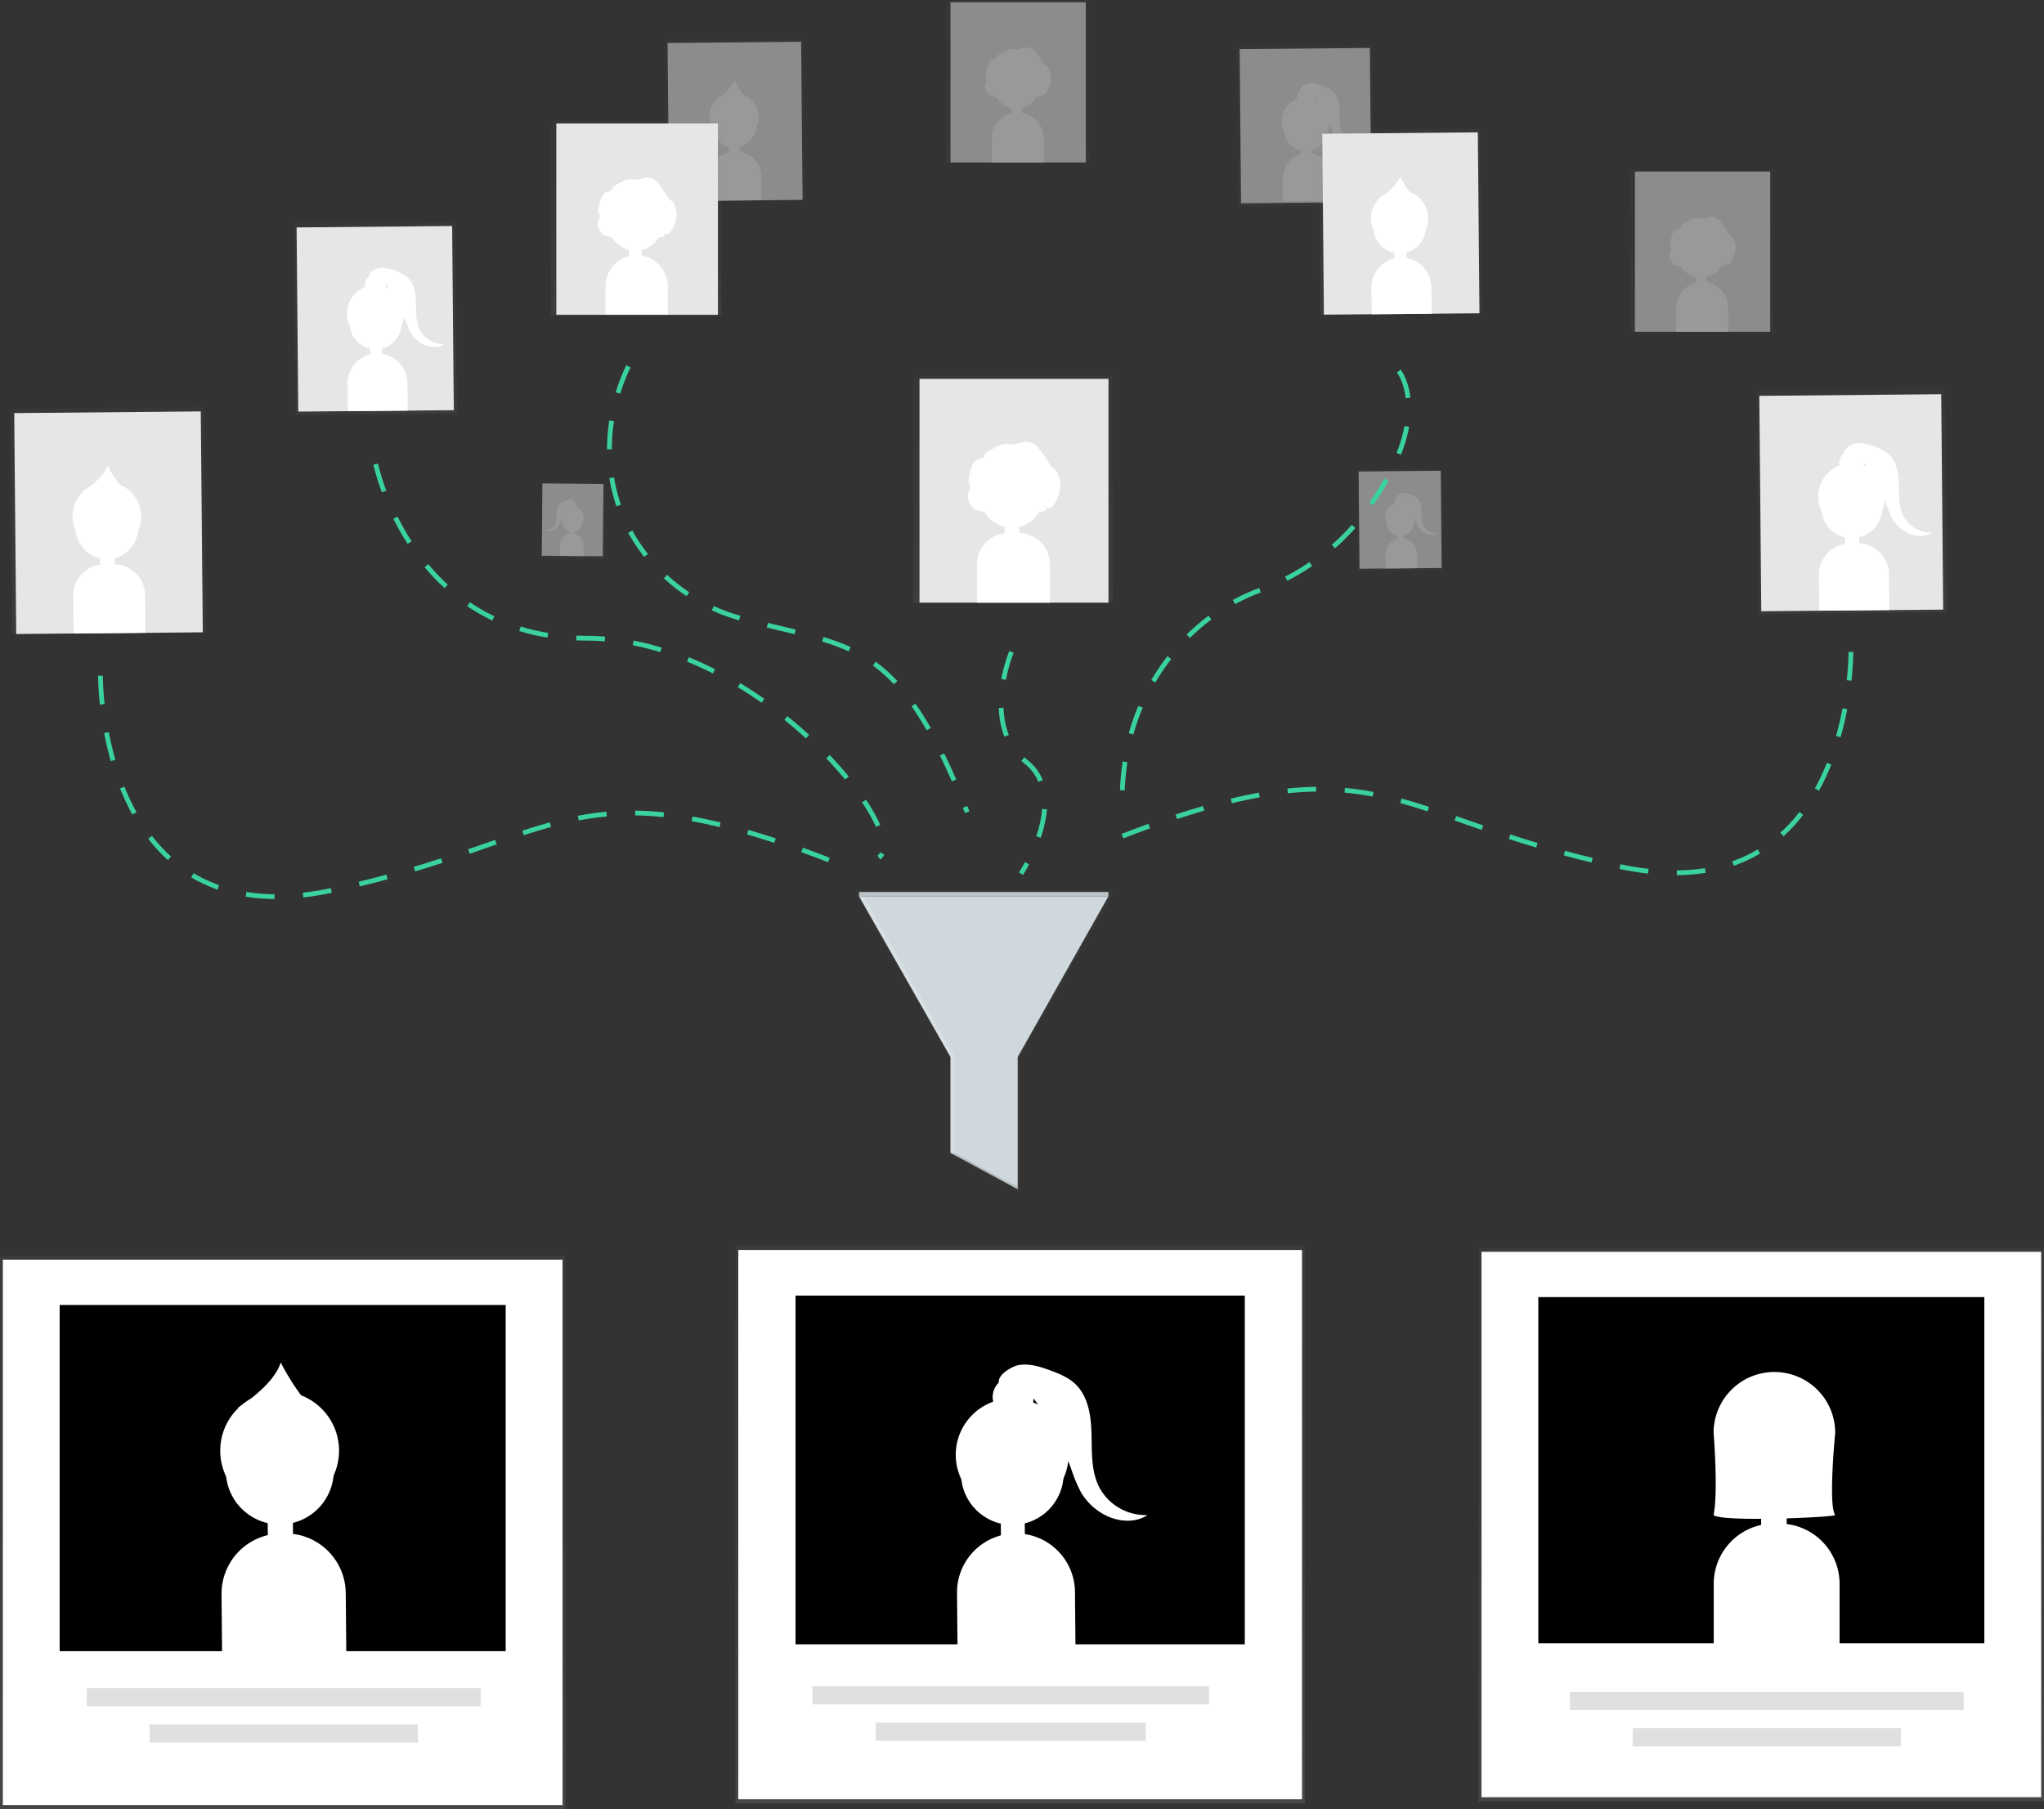 <svg id="d5eeb229-0560-4c73-9e9e-2e1785b57a7c" data-name="Layer 1" xmlns="http://www.w3.org/2000/svg" xmlns:xlink="http://www.w3.org/1999/xlink" width="857.1" height="758.83" viewBox="0 0 857.1 758.83"><rect x="0" y="0" width="857.1" height="758.83" fill="#333333" stroke="none"/><defs><linearGradient id="647fab05-0b83-421f-b355-94d847994b9c" x1="728.85" y1="502.58" x2="728.85" y2="461.76" gradientTransform="matrix(0.53, -0.85, -0.85, -0.53, 438.3, 1162.14)" gradientUnits="userSpaceOnUse"><stop offset="0" stop-color="gray" stop-opacity="0.25"/><stop offset="0.54" stop-color="gray" stop-opacity="0.12"/><stop offset="1" stop-color="gray" stop-opacity="0.1"/></linearGradient><linearGradient id="18266add-5a65-4fc6-a971-26e04d71af92" x1="715.36" y1="501.1" x2="715.36" y2="446.22" gradientTransform="translate(-99.07 262.06) rotate(-31.73)" xlink:href="#647fab05-0b83-421f-b355-94d847994b9c"/><linearGradient id="e9e2bb7b-c06b-4014-868f-351e0ca8ebab" x1="769.97" y1="356.2" x2="769.97" y2="269.16" gradientTransform="matrix(0.85, -0.53, 0.53, 0.85, -100.56, 262.41)" xlink:href="#647fab05-0b83-421f-b355-94d847994b9c"/><linearGradient id="3ed37a80-7f43-4a53-a0d5-c403389957fa" x1="411.46" y1="100.6" x2="411.46" y2="15.23" gradientTransform="translate(126.45 -98.14) rotate(23.79)" xlink:href="#647fab05-0b83-421f-b355-94d847994b9c"/><linearGradient id="80107904-00d9-4877-be8e-08caa3579ade" x1="118.53" y1="758.83" x2="118.53" y2="526.53" gradientTransform="matrix(1, 0, 0, 1, 0, 0)" xlink:href="#647fab05-0b83-421f-b355-94d847994b9c"/><linearGradient id="fb7bcafe-566b-4c20-ac54-38b064d3115f" x1="424.76" y1="252.76" x2="424.76" y2="157.57" gradientTransform="matrix(1, 0, 0, 1, 0, 0)" xlink:href="#647fab05-0b83-421f-b355-94d847994b9c"/><linearGradient id="8b625892-25db-4160-b55f-486d77087b7d" x1="266.79" y1="132.04" x2="266.79" y2="50.65" gradientTransform="matrix(1, 0, 0, 1, 0, 0)" xlink:href="#647fab05-0b83-421f-b355-94d847994b9c"/><linearGradient id="920aecfa-54b5-4c2b-93ff-a4455a83035f" x1="879.08" y1="629.37" x2="879.08" y2="507.77" gradientTransform="translate(-99.12 260.36) rotate(-31.73)" xlink:href="#647fab05-0b83-421f-b355-94d847994b9c"/><linearGradient id="ff0a9a5e-e45c-4b07-b4cc-7733561d3616" x1="396.83" y1="225.01" x2="396.83" y2="121.04" gradientTransform="matrix(0.85, -0.53, 0.53, 0.85, -99.84, 265.92)" xlink:href="#647fab05-0b83-421f-b355-94d847994b9c"/><linearGradient id="b894e33b-ac47-4a44-9333-a9aaaa82bb12" x1="236.43" y1="375.71" x2="236.43" y2="256.45" gradientTransform="translate(127.97 -95.73) rotate(23.79)" xlink:href="#647fab05-0b83-421f-b355-94d847994b9c"/><linearGradient id="421a0547-9346-4a1e-9997-f26fe9047b8e" x1="685.12" y1="40.19" x2="685.12" y2="-61.78" gradientTransform="matrix(0.89, 0.39, -0.39, 0.88, 143.07, -91.73)" xlink:href="#647fab05-0b83-421f-b355-94d847994b9c"/><linearGradient id="06731b5d-dbed-4868-bd06-0f960387a52e" x1="412.8" y1="499.65" x2="412.8" y2="373.23" gradientTransform="matrix(1, 0, 0, 1, 0, 0)" xlink:href="#647fab05-0b83-421f-b355-94d847994b9c"/><linearGradient id="19cac155-7edc-4646-8110-3a5404b3794a" x1="738.57" y1="755.54" x2="738.57" y2="523.23" gradientTransform="matrix(1, 0, 0, 1, 0, 0)" xlink:href="#647fab05-0b83-421f-b355-94d847994b9c"/><linearGradient id="5c907026-92e9-4e9f-a9ea-601c30aeeb56" x1="427.78" y1="756.43" x2="427.78" y2="522.45" gradientTransform="matrix(1, 0, 0, 1, 0, 0)" xlink:href="#647fab05-0b83-421f-b355-94d847994b9c"/><linearGradient id="7e326c48-2616-48c7-85a2-bec6e526d5c1" x1="426.61" y1="68.13" x2="426.61" y2="0" gradientTransform="matrix(1, 0, 0, 1, 0, 0)" xlink:href="#647fab05-0b83-421f-b355-94d847994b9c"/><linearGradient id="809fb2c4-55c1-495a-9238-84749dfd9959" x1="713.61" y1="139.13" x2="713.61" y2="71" gradientTransform="matrix(1, 0, 0, 1, 0, 0)" xlink:href="#647fab05-0b83-421f-b355-94d847994b9c"/></defs><title>filter</title><g opacity="0.5"><g opacity="0.5"><rect x="395.77" y="275.4" width="31.61" height="26.49" transform="matrix(0.01, -1, 1, 0.01, -52.21, 627.02)" fill="url(#647fab05-0b83-421f-b355-94d847994b9c)"/></g><rect x="398.74" y="273.47" width="25.6" height="30.32" transform="translate(649.01 510.37) rotate(-179.48)" fill="#e6e6e6"/><circle cx="411.47" cy="287.77" r="4.72" transform="translate(-51.44 626.06) rotate(-89.48)" fill="#fff"/><circle cx="411.46" cy="289.35" r="4.29" transform="translate(-53.02 627.6) rotate(-89.48)" fill="#fff"/><rect x="410.42" y="291.92" width="2" height="3.43" transform="translate(648.74 520.38) rotate(-179.48)" fill="#fff"/><path d="M406.22,294.35h9.87a0,0,0,0,1,0,0v4.51a4.93,4.93,0,0,1-4.93,4.93h0a4.93,4.93,0,0,1-4.93-4.93v-4.51A0,0,0,0,1,406.22,294.35Z" transform="translate(648.16 531.24) rotate(-179.48)" fill="#fff"/><circle cx="411.52" cy="283.05" r="1.72" transform="translate(-46.68 621.42) rotate(-89.48)" fill="#fff"/><path d="M411,280.26a5.13,5.13,0,0,0-2.69.44,6,6,0,0,0-2.08,1.12,5.78,5.78,0,0,0-1.37,4.18,10.38,10.38,0,0,1-.63,4.43,4.39,4.39,0,0,1-4.06,2.37,3.5,3.5,0,0,0,3.33.11,5,5,0,0,0,2.25-2,12.3,12.3,0,0,0,.8-1.92,24.87,24.87,0,0,1,2.88-5.53,3.55,3.55,0,0,1,.64-.75,2.42,2.42,0,0,1,1.23-.49c.37,0,1,.12,1.22-.24C413,281.19,411.49,280.37,411,280.26Z" transform="translate(-171.45 -70.58)" fill="#fff"/></g><g opacity="0.5"><g opacity="0.5"><rect x="740.67" y="267.4" width="35.62" height="42.5" transform="translate(-174.01 -63.75) rotate(-0.52)" fill="url(#18266add-5a65-4fc6-a971-26e04d71af92)"/></g><rect x="741.32" y="268.24" width="34.43" height="40.77" transform="translate(-174.01 -63.75) rotate(-0.52)" fill="#e6e6e6"/><circle cx="758.62" cy="287.47" r="6.35" transform="translate(-174 -63.75) rotate(-0.52)" fill="#fff"/><circle cx="758.64" cy="289.59" r="5.77" transform="translate(-174.02 -63.75) rotate(-0.52)" fill="#fff"/><rect x="757.34" y="293.05" width="2.69" height="4.62" transform="translate(-174.07 -63.75) rotate(-0.52)" fill="#fff"/><path d="M759,296.32h0a6.64,6.64,0,0,1,6.64,6.64V309a0,0,0,0,1,0,0H752.41a0,0,0,0,1,0,0V303a6.64,6.64,0,0,1,6.64-6.64Z" transform="translate(-174.14 -63.75) rotate(-0.52)" fill="#fff"/><circle cx="758.56" cy="281.13" r="2.31" transform="translate(-173.95 -63.75) rotate(-0.52)" fill="#fff"/><path d="M759.31,277.37a6.9,6.9,0,0,1,3.61.59,8,8,0,0,1,2.79,1.51c1.48,1.38,1.79,3.59,1.84,5.61s-.06,4.15.84,6a5.9,5.9,0,0,0,5.45,3.18,4.71,4.71,0,0,1-4.47.14,6.67,6.67,0,0,1-3-2.73,16.54,16.54,0,0,1-1.08-2.58,33.45,33.45,0,0,0-3.87-7.44,4.77,4.77,0,0,0-.86-1,3.25,3.25,0,0,0-1.65-.66c-.49-.07-1.33.16-1.64-.32C756.61,278.61,758.59,277.51,759.31,277.37Z" transform="translate(-171.45 -70.58)" fill="#fff"/></g><g opacity="0.5"><g opacity="0.5"><rect x="690.52" y="89.66" width="56.49" height="67.4" transform="translate(-172.53 -64.12) rotate(-0.52)" fill="url(#e9e2bb7b-c06b-4014-868f-351e0ca8ebab)"/></g><rect x="691.55" y="91" width="54.6" height="64.66" transform="translate(-172.53 -64.12) rotate(-0.52)" fill="#e6e6e6"/><circle cx="718.98" cy="121.5" r="10.07" transform="translate(-172.51 -64.12) rotate(-0.52)" fill="#fff"/><circle cx="719.01" cy="124.85" r="9.15" transform="translate(-172.54 -64.12) rotate(-0.52)" fill="#fff"/><rect x="716.96" y="130.34" width="4.27" height="7.32" transform="translate(-172.62 -64.12) rotate(-0.52)" fill="#fff"/><path d="M719.66,135.53h0A10.52,10.52,0,0,1,730.18,146v9.61a0,0,0,0,1,0,0h-21a0,0,0,0,1,0,0V146A10.52,10.52,0,0,1,719.66,135.53Z" transform="matrix(1, -0.01, 0.01, 1, -172.73, -64.11)" fill="#fff"/><circle cx="718.89" cy="111.43" r="3.66" transform="translate(-172.42 -64.12) rotate(-0.52)" fill="#fff"/><path d="M720.09,105.48a10.94,10.94,0,0,1,5.73.94,12.73,12.73,0,0,1,4.43,2.4c2.34,2.2,2.84,5.69,2.92,8.9s-.1,6.58,1.33,9.45a9.36,9.36,0,0,0,8.65,5,7.47,7.47,0,0,1-7.09.22,10.59,10.59,0,0,1-4.8-4.33,26.23,26.23,0,0,1-1.71-4.08,53,53,0,0,0-6.14-11.8,7.56,7.56,0,0,0-1.36-1.6,5.16,5.16,0,0,0-2.62-1c-.78-.11-2.12.26-2.61-.51C715.8,107.45,718.94,105.7,720.09,105.48Z" transform="translate(-171.45 -70.58)" fill="#fff"/></g><g opacity="0.5"><g opacity="0.5"><rect x="450.51" y="87" width="58.16" height="67.65" transform="translate(-172.53 -66.2) rotate(-0.52)" fill="url(#3ed37a80-7f43-4a53-a0d5-c403389957fa)"/></g><rect x="451.69" y="88.33" width="56" height="66.32" transform="translate(-172.54 -66.2) rotate(-0.52)" fill="#e6e6e6"/><circle cx="479.2" cy="119.62" r="10.32" transform="translate(-172.52 -66.2) rotate(-0.52)" fill="#fff"/><circle cx="479.23" cy="123.06" r="9.38" transform="translate(-172.55 -66.2) rotate(-0.52)" fill="#fff"/><rect x="477.13" y="128.69" width="4.38" height="7.51" transform="translate(-172.64 -66.2) rotate(-0.52)" fill="#fff"/><path d="M479.9,134h0a10.79,10.79,0,0,1,10.79,10.79v9.85a0,0,0,0,1,0,0H469.11a0,0,0,0,1,0,0V144.8A10.79,10.79,0,0,1,479.9,134Z" transform="translate(-172.75 -66.2) rotate(-0.52)" fill="#fff"/><path d="M471.94,112.18s6.22-3.81,7.44-7.89a37.68,37.68,0,0,0,7.29,9.94Z" transform="translate(-171.45 -70.58)" fill="#fff"/></g><rect y="526.53" width="237.07" height="232.3" fill="url(#80107904-00d9-4877-be8e-08caa3579ade)"/><rect x="1.19" y="528.31" width="234.69" height="228.73" fill="#fff"/><rect x="25.02" y="547.31" width="187.03" height="145.2" fill="#000000"/><rect x="36.4" y="708.02" width="165.15" height="7.61" fill="#e0e0e0"/><rect x="62.75" y="723.23" width="112.45" height="7.61" fill="#e0e0e0"/><g opacity="0.5"><rect x="382.92" y="157.57" width="83.67" height="95.18" fill="url(#fb7bcafe-566b-4c20-ac54-38b064d3115f)"/></g><rect x="385.57" y="158.9" width="79.25" height="93.86" fill="#e6e6e6"/><circle cx="424.31" cy="203.17" r="14.61" fill="#fff"/><circle cx="424.31" cy="208.04" r="13.28" fill="#fff"/><rect x="421.21" y="216.01" width="6.2" height="10.63" fill="#fff"/><path d="M422.78,223.54h4.38a13.08,13.08,0,0,1,13.08,13.08v16.14a0,0,0,0,1,0,0H409.7a0,0,0,0,1,0,0V236.62a13.08,13.08,0,0,1,13.08-13.08Z" fill="#fff"/><path d="M588.9,258.17q-1.41.74-2.76,1.57a4.79,4.79,0,0,0-2,1.83,3.48,3.48,0,0,1-.46.89c-.42.46-1.12.45-1.72.59-2,.46-3,2.61-3.49,4.55a32.41,32.41,0,0,0-.76,3.5,4.38,4.38,0,0,0,.07,2.31c.13.32.32.6.42.93.36,1.2-.66,2.34-.91,3.56a6,6,0,0,0,.55,3.25,3.89,3.89,0,0,0,.43.92,6.24,6.24,0,0,0,.54.61,5.17,5.17,0,0,1,1,1.59A34.22,34.22,0,0,1,586,286c3.25,1.27,6.47,3.06,10,2.9a9.16,9.16,0,0,0,2.77-.57c1.74-.65,3.26-1.83,5-2.4a43.84,43.84,0,0,1,5-.84c.79-.16,1.77-.76,1.47-1.51a2.33,2.33,0,0,0,2.38-.47,6.36,6.36,0,0,0,1.47-2.08,19.25,19.25,0,0,0,1.65-4.12,11.66,11.66,0,0,0-1.05-8.22,3.68,3.68,0,0,0-1-1.28c-.32-.23-.7-.37-1-.62a3.7,3.7,0,0,1-.77-1q-1.66-2.73-3.51-5.33c-1.22-1.72-2.61-3.48-4.58-4.23-2.92-1.11-5.05.66-7.83.77-1.24,0-2.28-.45-3.59-.19A13.08,13.08,0,0,0,588.9,258.17Z" transform="translate(-171.45 -70.58)" fill="#fff"/><g opacity="0.5"><rect x="231.01" y="50.65" width="71.54" height="81.39" fill="url(#8b625892-25db-4160-b55f-486d77087b7d)"/></g><rect x="233.28" y="51.79" width="67.76" height="80.25" fill="#e6e6e6"/><circle cx="266.4" cy="89.64" r="12.49" fill="#fff"/><circle cx="266.4" cy="93.81" r="11.36" fill="#fff"/><rect x="263.75" y="100.62" width="5.3" height="9.08" fill="#fff"/><path d="M267,107.05h0A13.06,13.06,0,0,1,280,120.11V132a0,0,0,0,1,0,0H253.91a0,0,0,0,1,0,0V120.11A13.06,13.06,0,0,1,267,107.05Z" fill="#fff"/><path d="M432,146.9q-1.2.63-2.36,1.35a4.1,4.1,0,0,0-1.67,1.56,3,3,0,0,1-.39.76c-.36.39-1,.38-1.47.5-1.67.39-2.53,2.23-3,3.89a27.71,27.71,0,0,0-.65,3,3.74,3.74,0,0,0,.06,2c.11.27.27.52.36.79.31,1-.56,2-.78,3a5.16,5.16,0,0,0,.47,2.78,3.33,3.33,0,0,0,.37.79,5.33,5.33,0,0,0,.46.52,4.42,4.42,0,0,1,.85,1.36,29.26,29.26,0,0,1,5.28,1.5c2.78,1.08,5.53,2.62,8.51,2.48a7.83,7.83,0,0,0,2.37-.49c1.49-.56,2.79-1.56,4.3-2a37.49,37.49,0,0,1,4.25-.72c.68-.13,1.51-.65,1.26-1.29a2,2,0,0,0,2-.4,5.44,5.44,0,0,0,1.25-1.78,16.46,16.46,0,0,0,1.41-3.52,10,10,0,0,0-.9-7,3.14,3.14,0,0,0-.87-1.1c-.27-.2-.6-.32-.86-.53a3.17,3.17,0,0,1-.66-.85q-1.42-2.33-3-4.55a9.28,9.28,0,0,0-3.92-3.61c-2.5-1-4.32.57-6.69.66-1.06,0-1.95-.39-3.07-.16A11.18,11.18,0,0,0,432,146.9Z" transform="translate(-171.45 -70.58)" fill="#fff"/><g opacity="0.5"><rect x="908.12" y="234.47" width="78.92" height="94.17" transform="matrix(1, -0.01, 0.01, 1, -173.94, -62.06)" fill="url(#920aecfa-54b5-4c2b-93ff-a4455a83035f)"/></g><rect x="909.56" y="236.34" width="76.28" height="90.34" transform="translate(-173.94 -62.05) rotate(-0.52)" fill="#e6e6e6"/><circle cx="947.89" cy="278.95" r="14.06" transform="translate(-173.92 -62.05) rotate(-0.52)" fill="#fff"/><circle cx="947.93" cy="283.64" r="12.78" transform="translate(-173.96 -62.05) rotate(-0.52)" fill="#fff"/><rect x="945.06" y="291.31" width="5.97" height="10.23" transform="translate(-174.08 -62.05) rotate(-0.52)" fill="#fff"/><path d="M947.21,298.55h3.24a13.08,13.08,0,0,1,13.08,13.08v15a0,0,0,0,1,0,0h-29.4a0,0,0,0,1,0,0v-15a13.08,13.08,0,0,1,13.08-13.08Z" transform="translate(-174.22 -62.04) rotate(-0.52)" fill="#fff"/><circle cx="947.76" cy="264.89" r="5.11" transform="translate(-173.79 -62.05) rotate(-0.52)" fill="#fff"/><path d="M949.43,256.58c2.69-.51,5.44.36,8,1.31a17.79,17.79,0,0,1,6.18,3.35c3.27,3.07,4,8,4.08,12.44s-.14,9.19,1.86,13.2a13.08,13.08,0,0,0,12.09,7.05c-2.87,1.92-6.76,1.73-9.91.31a14.79,14.79,0,0,1-6.7-6.06,36.65,36.65,0,0,1-2.39-5.71A74.11,74.11,0,0,0,954.07,266a10.57,10.57,0,0,0-1.9-2.23,7.21,7.21,0,0,0-3.66-1.46c-1.09-.15-3,.36-3.64-.72C943.44,259.33,947.83,256.88,949.43,256.58Z" transform="translate(-171.45 -70.58)" fill="#fff"/><g opacity="0.5"><rect x="294.93" y="164.1" width="67.48" height="80.52" transform="matrix(1, -0.01, 0.01, 1, -173.27, -67.62)" fill="url(#ff0a9a5e-e45c-4b07-b4cc-7733561d3616)"/></g><rect x="296.15" y="165.7" width="65.22" height="77.24" transform="translate(-173.27 -67.62) rotate(-0.52)" fill="#e6e6e6"/><circle cx="328.92" cy="202.13" r="12.02" transform="translate(-173.25 -67.62) rotate(-0.52)" fill="#fff"/><circle cx="328.96" cy="206.14" r="10.93" transform="translate(-173.29 -67.62) rotate(-0.52)" fill="#fff"/><rect x="326.51" y="212.69" width="5.1" height="8.74" transform="translate(-173.39 -67.62) rotate(-0.52)" fill="#fff"/><path d="M329.73,218.88h0a12.57,12.57,0,0,1,12.57,12.57v11.48a0,0,0,0,1,0,0H317.16a0,0,0,0,1,0,0V231.45a12.57,12.57,0,0,1,12.57-12.57Z" transform="translate(-173.51 -67.61) rotate(-0.52)" fill="#fff"/><circle cx="328.81" cy="190.11" r="4.37" transform="translate(-173.14 -67.62) rotate(-0.52)" fill="#fff"/><path d="M330.24,183c2.3-.44,4.65.31,6.85,1.12a15.21,15.21,0,0,1,5.29,2.86c2.8,2.62,3.4,6.8,3.49,10.64s-.12,7.86,1.59,11.29a11.18,11.18,0,0,0,10.33,6c-2.45,1.64-5.78,1.48-8.47.27a12.65,12.65,0,0,1-5.73-5.18,31.33,31.33,0,0,1-2-4.88,63.36,63.36,0,0,0-7.34-14.1,9,9,0,0,0-1.62-1.91,6.16,6.16,0,0,0-3.13-1.25c-.93-.13-2.53.31-3.11-.62C325.12,185.35,328.88,183.26,330.24,183Z" transform="translate(-171.45 -70.58)" fill="#fff"/><g opacity="0.5"><rect x="176.19" y="241.61" width="81.25" height="94.51" transform="translate(-174.08 -68.59) rotate(-0.52)" fill="url(#b894e33b-ac47-4a44-9333-a9aaaa82bb12)"/></g><rect x="177.85" y="243.47" width="78.23" height="92.65" transform="translate(-174.09 -68.59) rotate(-0.52)" fill="#e6e6e6"/><circle cx="216.28" cy="287.18" r="14.42" transform="translate(-174.06 -68.6) rotate(-0.52)" fill="#fff"/><circle cx="216.33" cy="291.98" r="13.11" transform="translate(-174.11 -68.6) rotate(-0.52)" fill="#fff"/><rect x="213.39" y="299.85" width="6.12" height="10.49" transform="translate(-174.23 -68.6) rotate(-0.52)" fill="#fff"/><path d="M215.26,307.27h4a13.08,13.08,0,0,1,13.08,13.08v15.76a0,0,0,0,1,0,0H202.18a0,0,0,0,1,0,0V320.36a13.08,13.08,0,0,1,13.08-13.08Z" transform="translate(-174.38 -68.59) rotate(-0.52)" fill="#fff"/><path d="M206.14,276.78s8.69-5.32,10.39-11c0,0,4,8.27,10.18,13.89Z" transform="translate(-171.45 -70.58)" fill="#fff"/><circle cx="288.75" cy="679" r="24.91" transform="translate(-177.64 -67.92) rotate(-0.52)" fill="#fff"/><circle cx="288.82" cy="687.3" r="22.65" transform="translate(-177.71 -67.92) rotate(-0.52)" fill="#fff"/><rect x="283.75" y="700.89" width="10.57" height="18.12" transform="translate(-177.92 -67.92) rotate(-0.52)" fill="#fff"/><path d="M289.63,713.71h1.59A25.25,25.25,0,0,1,316.47,739v24.58a0,0,0,0,1,0,0H264.38a0,0,0,0,1,0,0V739A25.25,25.25,0,0,1,289.63,713.71Z" transform="translate(-178.18 -67.9) rotate(-0.52)" fill="#fff"/><path d="M271.22,661s15-9.2,17.94-19c0,0,6.92,14.28,17.58,24Z" transform="translate(-171.45 -70.58)" fill="#fff"/><g opacity="0.5"><rect x="724.88" y="124.81" width="67.76" height="77.41" transform="translate(-172.91 -63.65) rotate(-0.52)" fill="url(#421a0547-9346-4a1e-9997-f26fe9047b8e)"/></g><rect x="726.26" y="126.34" width="65.24" height="75.88" transform="translate(-172.92 -63.65) rotate(-0.52)" fill="#e6e6e6"/><ellipse cx="758.31" cy="162.14" rx="12.03" ry="11.81" transform="translate(-172.9 -63.65) rotate(-0.52)" fill="#fff"/><ellipse cx="758.35" cy="166.07" rx="10.93" ry="10.74" transform="translate(-172.93 -63.65) rotate(-0.52)" fill="#fff"/><rect x="755.9" y="172.52" width="5.1" height="8.59" transform="matrix(1, -0.01, 0.01, 1, -173.03, -63.65)" fill="#fff"/><path d="M759.12,178.6h0a12.57,12.57,0,0,1,12.57,12.57v11.05a0,0,0,0,1,0,0H746.54a0,0,0,0,1,0,0V191.17A12.57,12.57,0,0,1,759.12,178.6Z" transform="translate(-173.16 -63.65) rotate(-0.52)" fill="#fff"/><path d="M749.85,153.62s7.25-4.36,8.66-9A43.1,43.1,0,0,0,767,156Z" transform="translate(-171.45 -70.58)" fill="#fff"/><g opacity="0.5"><polygon points="359.03 373.23 359.03 375.05 398.47 443.43 398.47 484.15 427.44 499.65 427.44 498.74 427.44 443.43 466.58 375.05 466.58 373.23 359.03 373.23" fill="url(#06731b5d-dbed-4868-bd06-0f960387a52e)"/></g><rect x="360.23" y="374.12" width="104.55" height="1.8" fill="#cfd8dc"/><rect x="360.23" y="374.12" width="104.55" height="1.8" opacity="0.1"/><polygon points="360.23 375.92 398.57 443.33 398.57 483.47 426.74 497.85 426.74 443.33 464.78 375.92 360.23 375.92" fill="#cfd8dc"/><polygon points="400.37 483.47 400.37 443.33 362.02 375.92 360.23 375.92 398.57 443.33 398.57 483.47 400.37 483.47" fill="#fff" opacity="0.2"/><polygon points="398.57 483.47 426.74 498.75 426.74 497.85 400.37 483.47 398.57 483.47" fill="#cfd8dc"/><polygon points="398.57 483.47 426.74 498.75 426.74 497.85 400.37 483.47 398.57 483.47" opacity="0.1"/><rect x="620.03" y="523.23" width="237.07" height="232.3" fill="url(#19cac155-7edc-4646-8110-3a5404b3794a)"/><rect x="621.23" y="525.02" width="234.69" height="228.73" fill="#fff"/><rect x="645.05" y="544.01" width="187.03" height="145.2" fill="#000000"/><rect x="658.27" y="709.61" width="165.15" height="7.61" fill="#e0e0e0"/><rect x="684.62" y="724.82" width="112.45" height="7.61" fill="#e0e0e0"/><rect x="308.39" y="522.45" width="238.78" height="233.98" fill="url(#5c907026-92e9-4e9f-a9ea-601c30aeeb56)"/><rect x="309.59" y="524.25" width="236.38" height="230.38" fill="#fff"/><rect x="333.59" y="543.38" width="188.38" height="146.25" fill="#000000"/><rect x="340.65" y="707.15" width="166.34" height="7.66" fill="#e0e0e0"/><rect x="367.18" y="722.47" width="113.27" height="7.66" fill="#e0e0e0"/><path d="M213.58,354s-1,111,97,90,101-55,213-11" transform="translate(-171.45 -70.58)" fill="none" stroke="#3ad29f" stroke-miterlimit="10" stroke-width="2" stroke-dasharray="12"/><path d="M947.58,344s1,111-97,90-101-55-213-11" transform="translate(-171.45 -70.58)" fill="none" stroke="#3ad29f" stroke-miterlimit="10" stroke-width="2" stroke-dasharray="12"/><path d="M595.58,344s-13,31,6,46-2,47-2,47" transform="translate(-171.45 -70.58)" fill="none" stroke="#3ad29f" stroke-miterlimit="10" stroke-width="2" stroke-dasharray="12"/><path d="M329,265.24s15,73,88,73,137,82,123,92" transform="translate(-171.45 -70.58)" fill="none" stroke="#3ad29f" stroke-miterlimit="10" stroke-width="2" stroke-dasharray="12"/><path d="M435,224.24s-19.22,35.35,1.91,71.37a76,76,0,0,0,45.67,34.44c45.31,12.42,65.15,6.65,94.43,81.18" transform="translate(-171.45 -70.58)" fill="none" stroke="#3ad29f" stroke-miterlimit="10" stroke-width="2" stroke-dasharray="12"/><path d="M758,226.24s15.35,18.69-13.37,58.24a97.73,97.73,0,0,1-45.32,33.84c-29,10.77-57.31,41.92-57.31,87.92" transform="translate(-171.45 -70.58)" fill="none" stroke="#3ad29f" stroke-miterlimit="10" stroke-width="2" stroke-dasharray="12"/><g opacity="0.5"><g opacity="0.5"><rect x="396.67" width="59.89" height="68.13" fill="url(#7e326c48-2616-48c7-85a2-bec6e526d5c1)"/></g><rect x="398.57" y="0.95" width="56.72" height="67.18" fill="#e6e6e6"/><circle cx="426.29" cy="32.64" r="10.46" fill="#fff"/><circle cx="426.29" cy="36.13" r="9.51" fill="#fff"/><rect x="424.08" y="41.83" width="4.44" height="7.61" fill="#fff"/><path d="M426.77,47.22h0A10.93,10.93,0,0,1,437.7,58.15v10a0,0,0,0,1,0,0H415.84a0,0,0,0,1,0,0v-10A10.93,10.93,0,0,1,426.77,47.22Z" fill="#fff"/><path d="M592.84,92.07q-1,.53-2,1.13a3.43,3.43,0,0,0-1.4,1.31,2.49,2.49,0,0,1-.33.64c-.3.33-.8.32-1.23.42-1.4.33-2.12,1.87-2.5,3.25a23.2,23.2,0,0,0-.55,2.51,3.13,3.13,0,0,0,.05,1.65c.09.23.23.43.3.66.26.86-.47,1.67-.65,2.55a4.32,4.32,0,0,0,.39,2.33,2.78,2.78,0,0,0,.31.66,4.46,4.46,0,0,0,.39.43,3.7,3.7,0,0,1,.71,1.13,24.49,24.49,0,0,1,4.42,1.26c2.33.91,4.63,2.19,7.13,2.07a6.56,6.56,0,0,0,2-.41c1.25-.47,2.33-1.31,3.6-1.71a31.38,31.38,0,0,1,3.56-.6c.57-.11,1.27-.54,1.05-1.08a1.67,1.67,0,0,0,1.71-.33,4.55,4.55,0,0,0,1-1.49A13.78,13.78,0,0,0,612,105.5a8.34,8.34,0,0,0-.75-5.89,2.63,2.63,0,0,0-.73-.92c-.23-.17-.5-.27-.72-.45a2.65,2.65,0,0,1-.55-.72q-1.19-2-2.51-3.81a7.76,7.76,0,0,0-3.28-3c-2.09-.8-3.62.47-5.6.55a14.28,14.28,0,0,0-2.57-.14A9.36,9.36,0,0,0,592.84,92.07Z" transform="translate(-171.45 -70.58)" fill="#fff"/></g><g opacity="0.5"><g opacity="0.5"><rect x="683.67" y="71" width="59.89" height="68.13" fill="url(#809fb2c4-55c1-495a-9238-84749dfd9959)"/></g><rect x="685.57" y="71.95" width="56.72" height="67.18" fill="#e6e6e6"/><circle cx="713.29" cy="103.64" r="10.46" fill="#fff"/><circle cx="713.29" cy="107.13" r="9.51" fill="#fff"/><rect x="711.08" y="112.83" width="4.44" height="7.61" fill="#fff"/><path d="M713.77,118.22h0a10.93,10.93,0,0,1,10.93,10.93v10a0,0,0,0,1,0,0H702.84a0,0,0,0,1,0,0v-10a10.93,10.93,0,0,1,10.93-10.93Z" fill="#fff"/><path d="M879.84,163.07q-1,.53-2,1.13a3.43,3.43,0,0,0-1.4,1.31,2.49,2.49,0,0,1-.33.64c-.3.33-.8.32-1.23.42-1.4.33-2.12,1.87-2.5,3.25a23.2,23.2,0,0,0-.55,2.51,3.13,3.13,0,0,0,.05,1.65c.09.23.23.43.3.66.26.86-.47,1.67-.65,2.55a4.32,4.32,0,0,0,.39,2.33,2.78,2.78,0,0,0,.31.66,4.46,4.46,0,0,0,.39.43,3.7,3.7,0,0,1,.71,1.13,24.49,24.49,0,0,1,4.42,1.26c2.33.91,4.63,2.19,7.13,2.07a6.56,6.56,0,0,0,2-.41c1.25-.47,2.33-1.31,3.6-1.71a31.38,31.38,0,0,1,3.56-.6c.57-.11,1.27-.54,1.05-1.08a1.67,1.67,0,0,0,1.71-.33,4.55,4.55,0,0,0,1-1.49A13.78,13.78,0,0,0,899,176.5a8.34,8.34,0,0,0-.75-5.89,2.63,2.63,0,0,0-.73-.92c-.23-.17-.5-.27-.72-.45a2.65,2.65,0,0,1-.55-.72q-1.19-2-2.51-3.81a7.76,7.76,0,0,0-3.28-3c-2.09-.8-3.62.47-5.6.55a14.28,14.28,0,0,0-2.57-.14A9.36,9.36,0,0,0,879.84,163.07Z" transform="translate(-171.45 -70.58)" fill="#fff"/></g><circle cx="595.82" cy="680.79" r="23.66" transform="translate(-177.54 -65.2) rotate(-0.52)" fill="#fff"/><circle cx="595.89" cy="688.68" r="21.51" transform="translate(-177.62 -65.2) rotate(-0.52)" fill="#fff"/><rect x="591.06" y="701.58" width="10.04" height="17.21" transform="translate(-177.81 -65.2) rotate(-0.52)" fill="#fff"/><path d="M597.4,713.76h0a24.74,24.74,0,0,1,24.74,24.74v22.58a0,0,0,0,1,0,0H572.67a0,0,0,0,1,0,0V738.5A24.74,24.74,0,0,1,597.4,713.76Z" transform="translate(-178.05 -65.18) rotate(-0.52)" fill="#fff"/><circle cx="595.6" cy="657.13" r="8.6" transform="matrix(1, -0.01, 0.01, 1, -177.33, -65.2)" fill="#fff"/><path d="M598.41,643.14c4.53-.86,9.15.61,13.47,2.2,3.73,1.38,7.51,2.92,10.4,5.64,5.5,5.16,6.68,13.39,6.87,20.93s-.23,15.46,3.14,22.22A22,22,0,0,0,652.62,706c-4.83,3.23-11.38,2.91-16.68.53a24.88,24.88,0,0,1-11.27-10.19,61.66,61.66,0,0,1-4-9.6A124.69,124.69,0,0,0,606.22,659a17.78,17.78,0,0,0-3.2-3.76,12.13,12.13,0,0,0-6.16-2.46c-1.84-.25-5,.61-6.12-1.21C588.34,647.77,595.73,643.65,598.41,643.14Z" transform="translate(-171.45 -70.58)" fill="#fff"/><circle cx="743.84" cy="612.28" r="22.94" fill="#fff"/><rect x="738.49" y="626.05" width="10.71" height="18.35" fill="#fff"/><path d="M743.86,639h2.27a25.25,25.25,0,0,1,25.25,25.25v25.22a0,0,0,0,1,0,0H718.61a0,0,0,0,1,0,0V664.3A25.25,25.25,0,0,1,743.86,639Z" fill="#fff"/><path d="M941,706c-1,1-48,3-51,0,2-10,0-34.5,0-34.5a25.5,25.5,0,0,1,25.5-25.5h0A25.5,25.5,0,0,1,941,671.5S938,702,941,706Z" transform="translate(-171.45 -70.58)" fill="#fff"/></svg>